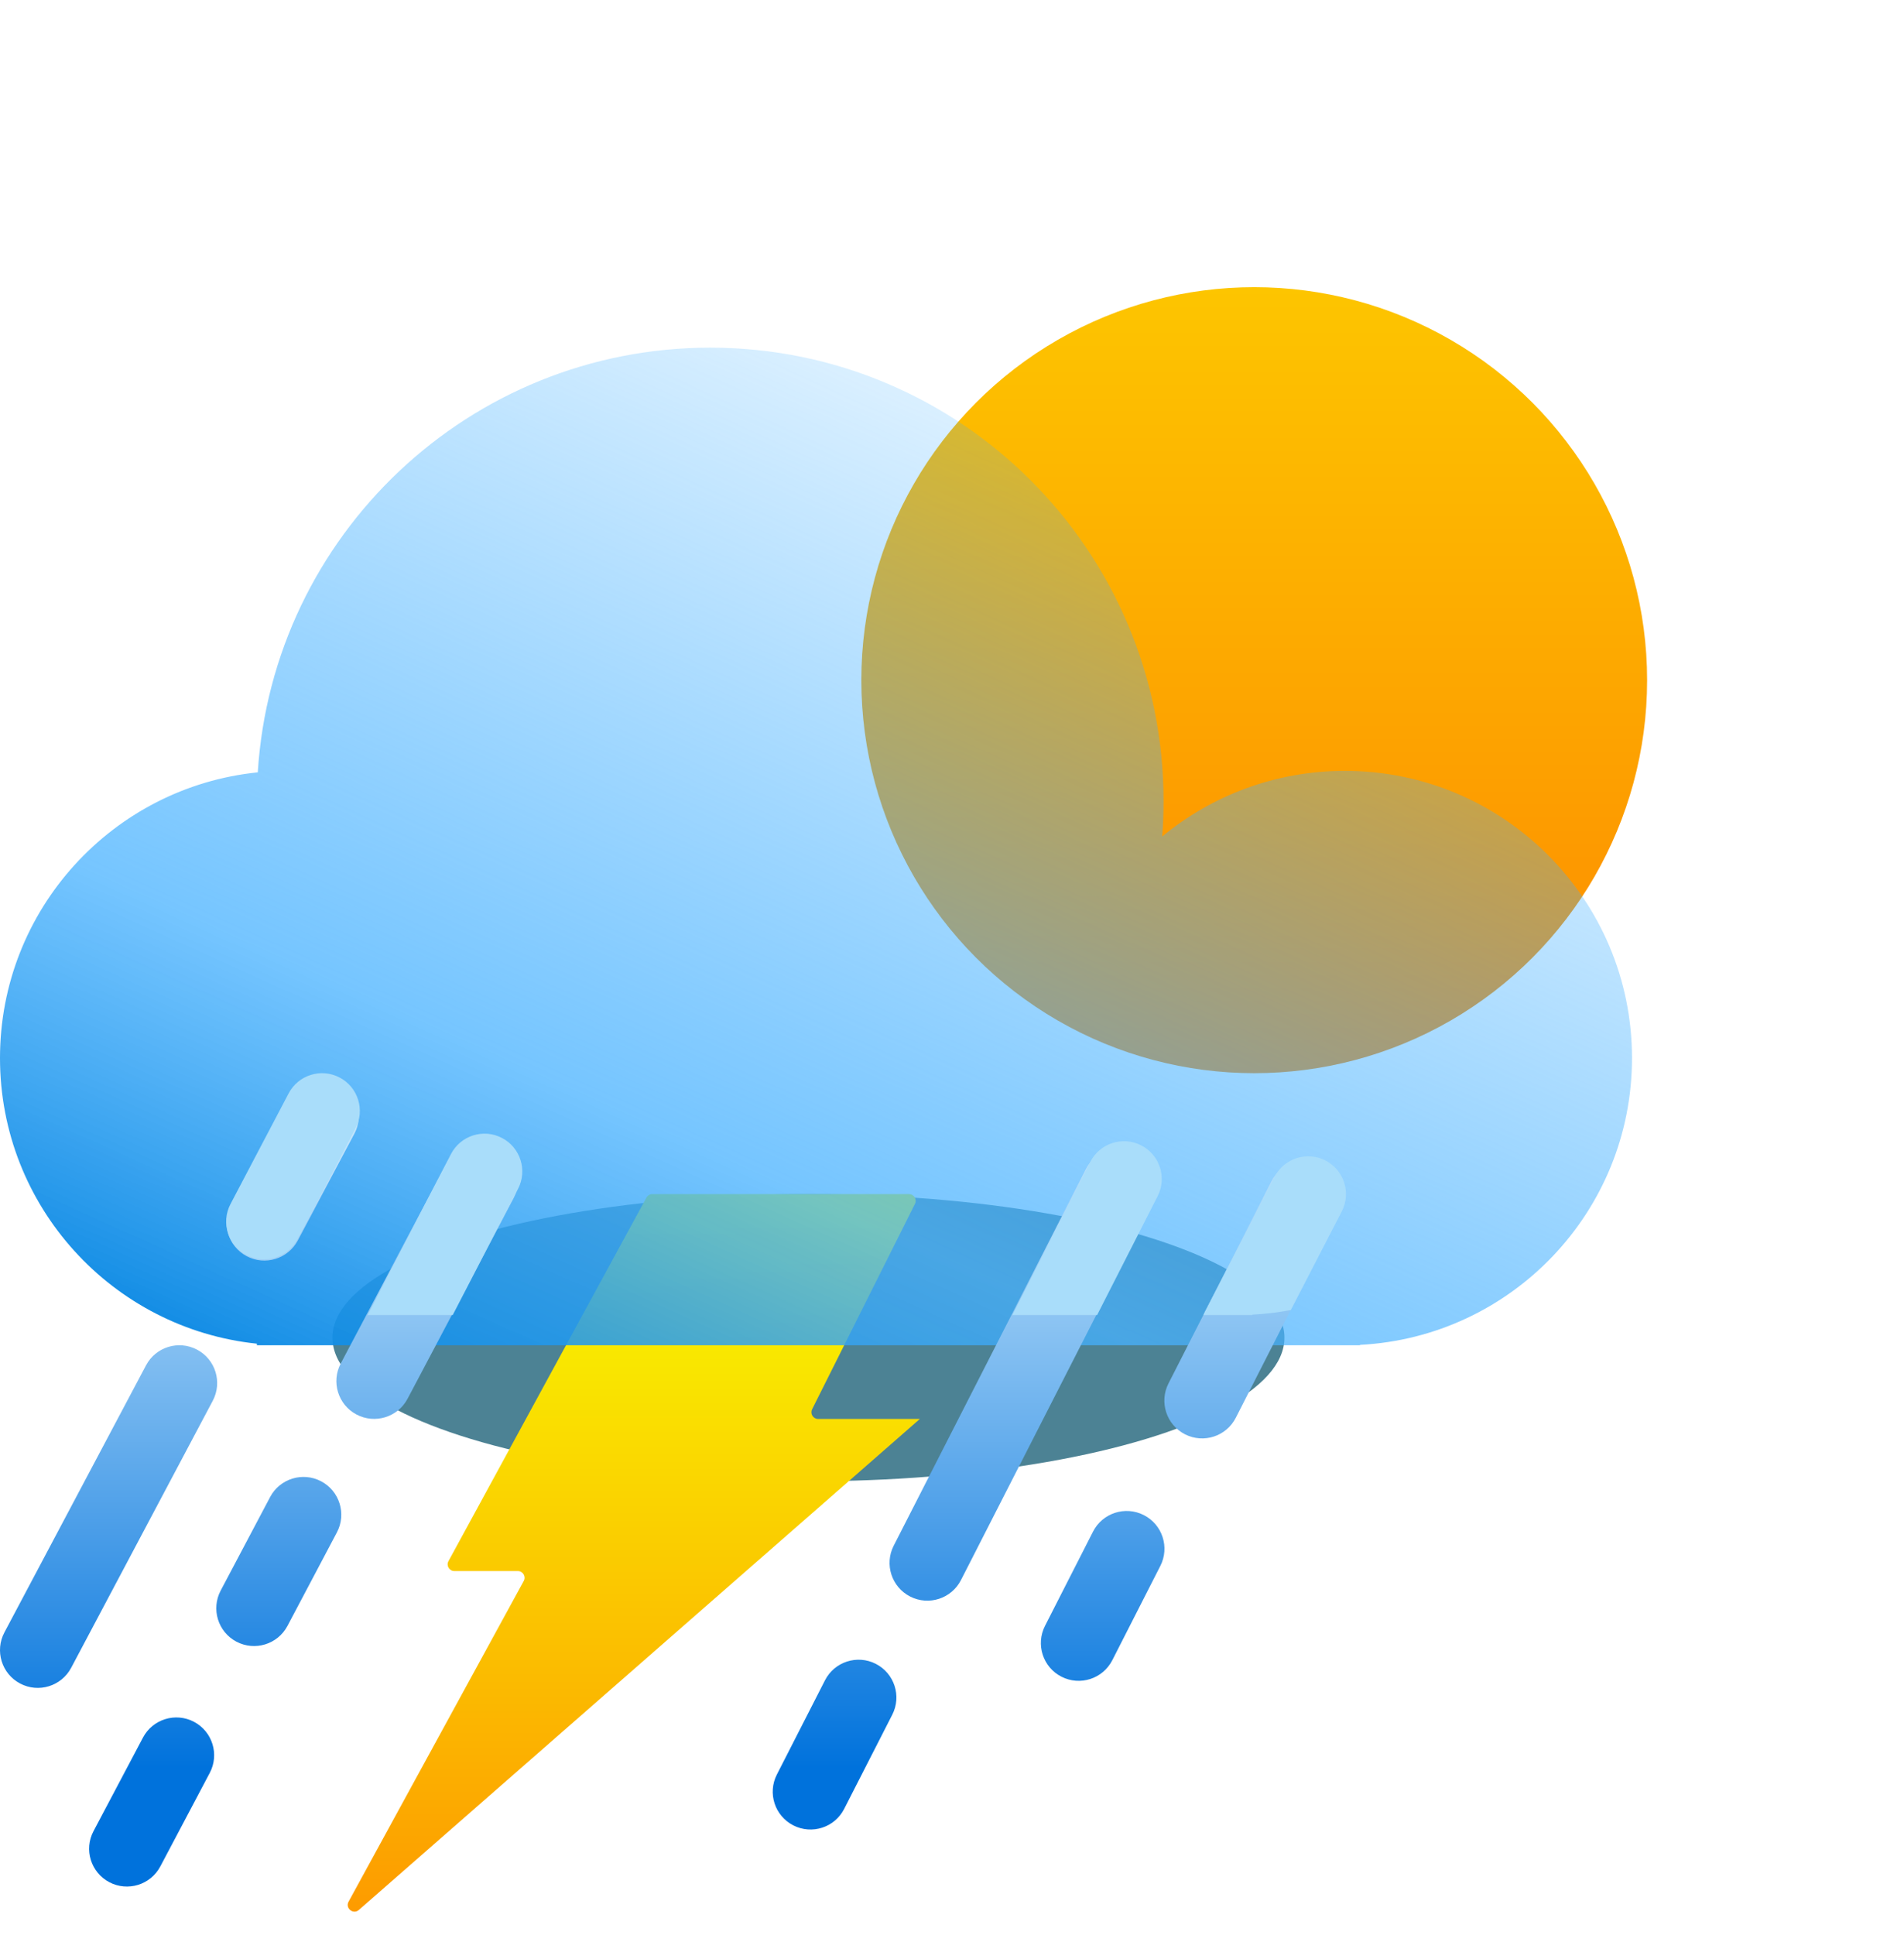<svg width="126" height="128" viewBox="0 0 126 128" fill="none" xmlns="http://www.w3.org/2000/svg">
<g filter="url(#filter0_f_207_247)">
<ellipse cx="53.5" cy="88.5" rx="31.5" ry="9.5" fill="#004E67" fill-opacity="0.7"/>
</g>
<path d="M29.678 103.282L42.779 79.232C42.857 79.089 43.006 79.001 43.169 79.001H60.153C60.483 79.001 60.697 79.348 60.55 79.643L53.744 93.233C53.596 93.528 53.811 93.876 54.141 93.876H60.871L23.75 126.357C23.377 126.683 22.83 126.245 23.068 125.81L34.659 104.595C34.82 104.299 34.606 103.938 34.269 103.938H30.068C29.731 103.938 29.517 103.578 29.678 103.282Z" fill="url(#paint0_linear_207_247)"/>
<g filter="url(#filter1_ddi_207_247)">
<circle cx="84" cy="42" r="26" fill="url(#paint1_linear_207_247)"/>
</g>
<g filter="url(#filter2_bi_207_247)">
<path fill-rule="evenodd" clip-rule="evenodd" d="M77 51C77 51.788 76.97 52.569 76.91 53.342C80.195 50.63 84.407 49 89 49C99.493 49 108 57.507 108 68C108 78.158 100.029 86.454 90 86.974V87H89H19H17V86.896C7.447 85.897 0 77.818 0 68C0 58.162 7.478 50.07 17.059 49.098C18.041 33.416 31.07 21 47 21C63.569 21 77 34.431 77 51Z" fill="url(#paint2_linear_207_247)"/>
</g>
<path fill-rule="evenodd" clip-rule="evenodd" d="M22.414 71.622C23.634 72.269 24.098 73.782 23.451 75.002L19.703 82.069C19.056 83.289 17.542 83.754 16.323 83.107C15.103 82.46 14.639 80.946 15.285 79.727L19.034 72.659C19.681 71.439 21.194 70.975 22.414 71.622ZM32.94 75.9C34.161 76.546 34.627 78.059 33.982 79.279L26.97 92.54C26.325 93.76 24.812 94.227 23.592 93.581C22.371 92.936 21.905 91.423 22.55 90.203L29.562 76.942C30.207 75.721 31.72 75.255 32.94 75.9ZM75.238 76.234C76.468 76.862 76.956 78.368 76.328 79.597L63.594 104.534C62.967 105.764 61.461 106.252 60.231 105.624C59.001 104.996 58.514 103.49 59.141 102.261L71.875 77.324C72.503 76.094 74.009 75.606 75.238 76.234ZM57.957 110.077C59.187 110.705 59.675 112.211 59.047 113.441L55.863 119.675C55.236 120.905 53.73 121.392 52.5 120.764C51.27 120.137 50.782 118.631 51.41 117.401L54.594 111.167C55.222 109.937 56.727 109.449 57.957 110.077ZM73.609 109.835C72.982 111.066 71.477 111.555 70.246 110.928C69.016 110.301 68.527 108.796 69.154 107.566L72.332 101.328C72.959 100.098 74.464 99.609 75.694 100.236C76.925 100.863 77.414 102.368 76.787 103.598L73.609 109.835ZM78.418 94.89C79.648 95.517 81.154 95.028 81.781 93.797L88.591 80.432C89.218 79.202 88.728 77.697 87.498 77.07C86.268 76.443 84.763 76.932 84.136 78.162L77.326 91.527C76.699 92.758 77.188 94.263 78.418 94.89ZM22.295 101.38C22.941 100.159 22.474 98.646 21.254 98.001C20.033 97.356 18.52 97.822 17.875 99.042L14.603 105.23C13.958 106.451 14.424 107.964 15.644 108.609C16.865 109.255 18.378 108.788 19.023 107.568L22.295 101.38ZM13.881 117.292C14.527 116.071 14.06 114.559 12.84 113.913C11.619 113.268 10.106 113.734 9.461 114.955L6.189 121.143C5.543 122.363 6.01 123.876 7.23 124.521C8.451 125.167 9.963 124.701 10.609 123.48L13.881 117.292ZM14.08 92.671C14.727 91.451 14.263 89.938 13.043 89.291C11.823 88.644 10.31 89.108 9.663 90.328L0.292 107.997C-0.355 109.216 0.109 110.73 1.329 111.377C2.549 112.024 4.062 111.559 4.709 110.339L14.08 92.671Z" fill="url(#paint3_linear_207_247)"/>
<path fill-rule="evenodd" clip-rule="evenodd" d="M29.959 87.001H24.328L29.844 76.351C30.479 75.125 31.987 74.646 33.213 75.281C34.439 75.915 34.919 77.424 34.284 78.65L29.959 87.001ZM72.603 87.001H66.992L72.154 76.866C72.78 75.636 74.286 75.146 75.516 75.773C76.746 76.399 77.236 77.905 76.609 79.135L72.603 87.001ZM85.422 86.669C84.59 86.827 83.738 86.93 82.871 86.975V87.001H81.871H79.641C79.675 86.911 79.714 86.823 79.759 86.736L84.35 77.853C84.984 76.626 86.493 76.146 87.719 76.78C88.946 77.413 89.426 78.922 88.792 80.148L85.422 86.669ZM15.255 79.653C14.612 80.876 15.082 82.387 16.304 83.029C17.527 83.672 19.038 83.202 19.681 81.98L23.526 74.664C24.168 73.441 23.698 71.93 22.476 71.287C21.254 70.645 19.742 71.115 19.1 72.337L15.255 79.653Z" fill="#A9DDFA"/>
<defs>
<filter id="filter0_f_207_247" x="0" y="57" width="107" height="63" filterUnits="userSpaceOnUse" color-interpolation-filters="sRGB">
<feFlood flood-opacity="0" result="BackgroundImageFix"/>
<feBlend mode="normal" in="SourceGraphic" in2="BackgroundImageFix" result="shape"/>
<feGaussianBlur stdDeviation="11" result="effect1_foregroundBlur_207_247"/>
</filter>
<filter id="filter1_ddi_207_247" x="42" y="0" width="84" height="84" filterUnits="userSpaceOnUse" color-interpolation-filters="sRGB">
<feFlood flood-opacity="0" result="BackgroundImageFix"/>
<feColorMatrix in="SourceAlpha" type="matrix" values="0 0 0 0 0 0 0 0 0 0 0 0 0 0 0 0 0 0 127 0" result="hardAlpha"/>
<feOffset/>
<feGaussianBlur stdDeviation="8"/>
<feComposite in2="hardAlpha" operator="out"/>
<feColorMatrix type="matrix" values="0 0 0 0 0.992 0 0 0 0 0.774 0 0 0 0 0 0 0 0 1 0"/>
<feBlend mode="normal" in2="BackgroundImageFix" result="effect1_dropShadow_207_247"/>
<feColorMatrix in="SourceAlpha" type="matrix" values="0 0 0 0 0 0 0 0 0 0 0 0 0 0 0 0 0 0 127 0" result="hardAlpha"/>
<feOffset/>
<feGaussianBlur stdDeviation="5.5"/>
<feComposite in2="hardAlpha" operator="out"/>
<feColorMatrix type="matrix" values="0 0 0 0 0.992 0 0 0 0 0.773 0 0 0 0 0 0 0 0 0.45 0"/>
<feBlend mode="normal" in2="effect1_dropShadow_207_247" result="effect2_dropShadow_207_247"/>
<feBlend mode="normal" in="SourceGraphic" in2="effect2_dropShadow_207_247" result="shape"/>
<feColorMatrix in="SourceAlpha" type="matrix" values="0 0 0 0 0 0 0 0 0 0 0 0 0 0 0 0 0 0 127 0" result="hardAlpha"/>
<feOffset dx="-1" dy="3"/>
<feGaussianBlur stdDeviation="2.5"/>
<feComposite in2="hardAlpha" operator="arithmetic" k2="-1" k3="1"/>
<feColorMatrix type="matrix" values="0 0 0 0 1 0 0 0 0 0.9 0 0 0 0 0 0 0 0 0.35 0"/>
<feBlend mode="normal" in2="shape" result="effect3_innerShadow_207_247"/>
</filter>
<filter id="filter2_bi_207_247" x="-7" y="14" width="122" height="80" filterUnits="userSpaceOnUse" color-interpolation-filters="sRGB">
<feFlood flood-opacity="0" result="BackgroundImageFix"/>
<feGaussianBlur in="BackgroundImageFix" stdDeviation="3.5"/>
<feComposite in2="SourceAlpha" operator="in" result="effect1_backgroundBlur_207_247"/>
<feBlend mode="normal" in="SourceGraphic" in2="effect1_backgroundBlur_207_247" result="shape"/>
<feColorMatrix in="SourceAlpha" type="matrix" values="0 0 0 0 0 0 0 0 0 0 0 0 0 0 0 0 0 0 127 0" result="hardAlpha"/>
<feOffset dy="2"/>
<feGaussianBlur stdDeviation="4"/>
<feComposite in2="hardAlpha" operator="arithmetic" k2="-1" k3="1"/>
<feColorMatrix type="matrix" values="0 0 0 0 0 0 0 0 0 0.82 0 0 0 0 1 0 0 0 0.25 0"/>
<feBlend mode="normal" in2="shape" result="effect2_innerShadow_207_247"/>
</filter>
<linearGradient id="paint0_linear_207_247" x1="41.371" y1="79.001" x2="41.371" y2="128" gradientUnits="userSpaceOnUse">
<stop stop-color="#F8FD00"/>
<stop offset="1" stop-color="#FD9800"/>
</linearGradient>
<linearGradient id="paint1_linear_207_247" x1="84" y1="16" x2="84" y2="68" gradientUnits="userSpaceOnUse">
<stop stop-color="#FDC500"/>
<stop offset="1" stop-color="#FD8900"/>
</linearGradient>
<linearGradient id="paint2_linear_207_247" x1="56" y1="110.5" x2="96.5" y2="21" gradientUnits="userSpaceOnUse">
<stop stop-color="#0082DF"/>
<stop offset="0.3" stop-color="#48B2FF" stop-opacity="0.75"/>
<stop offset="1" stop-color="#3BADFF" stop-opacity="0"/>
</linearGradient>
<linearGradient id="paint3_linear_207_247" x1="46.371" y1="62.001" x2="46.371" y2="117" gradientUnits="userSpaceOnUse">
<stop offset="0.168" stop-color="#D7F0FF"/>
<stop offset="1" stop-color="#0072DC"/>
</linearGradient>
</defs>
</svg>
